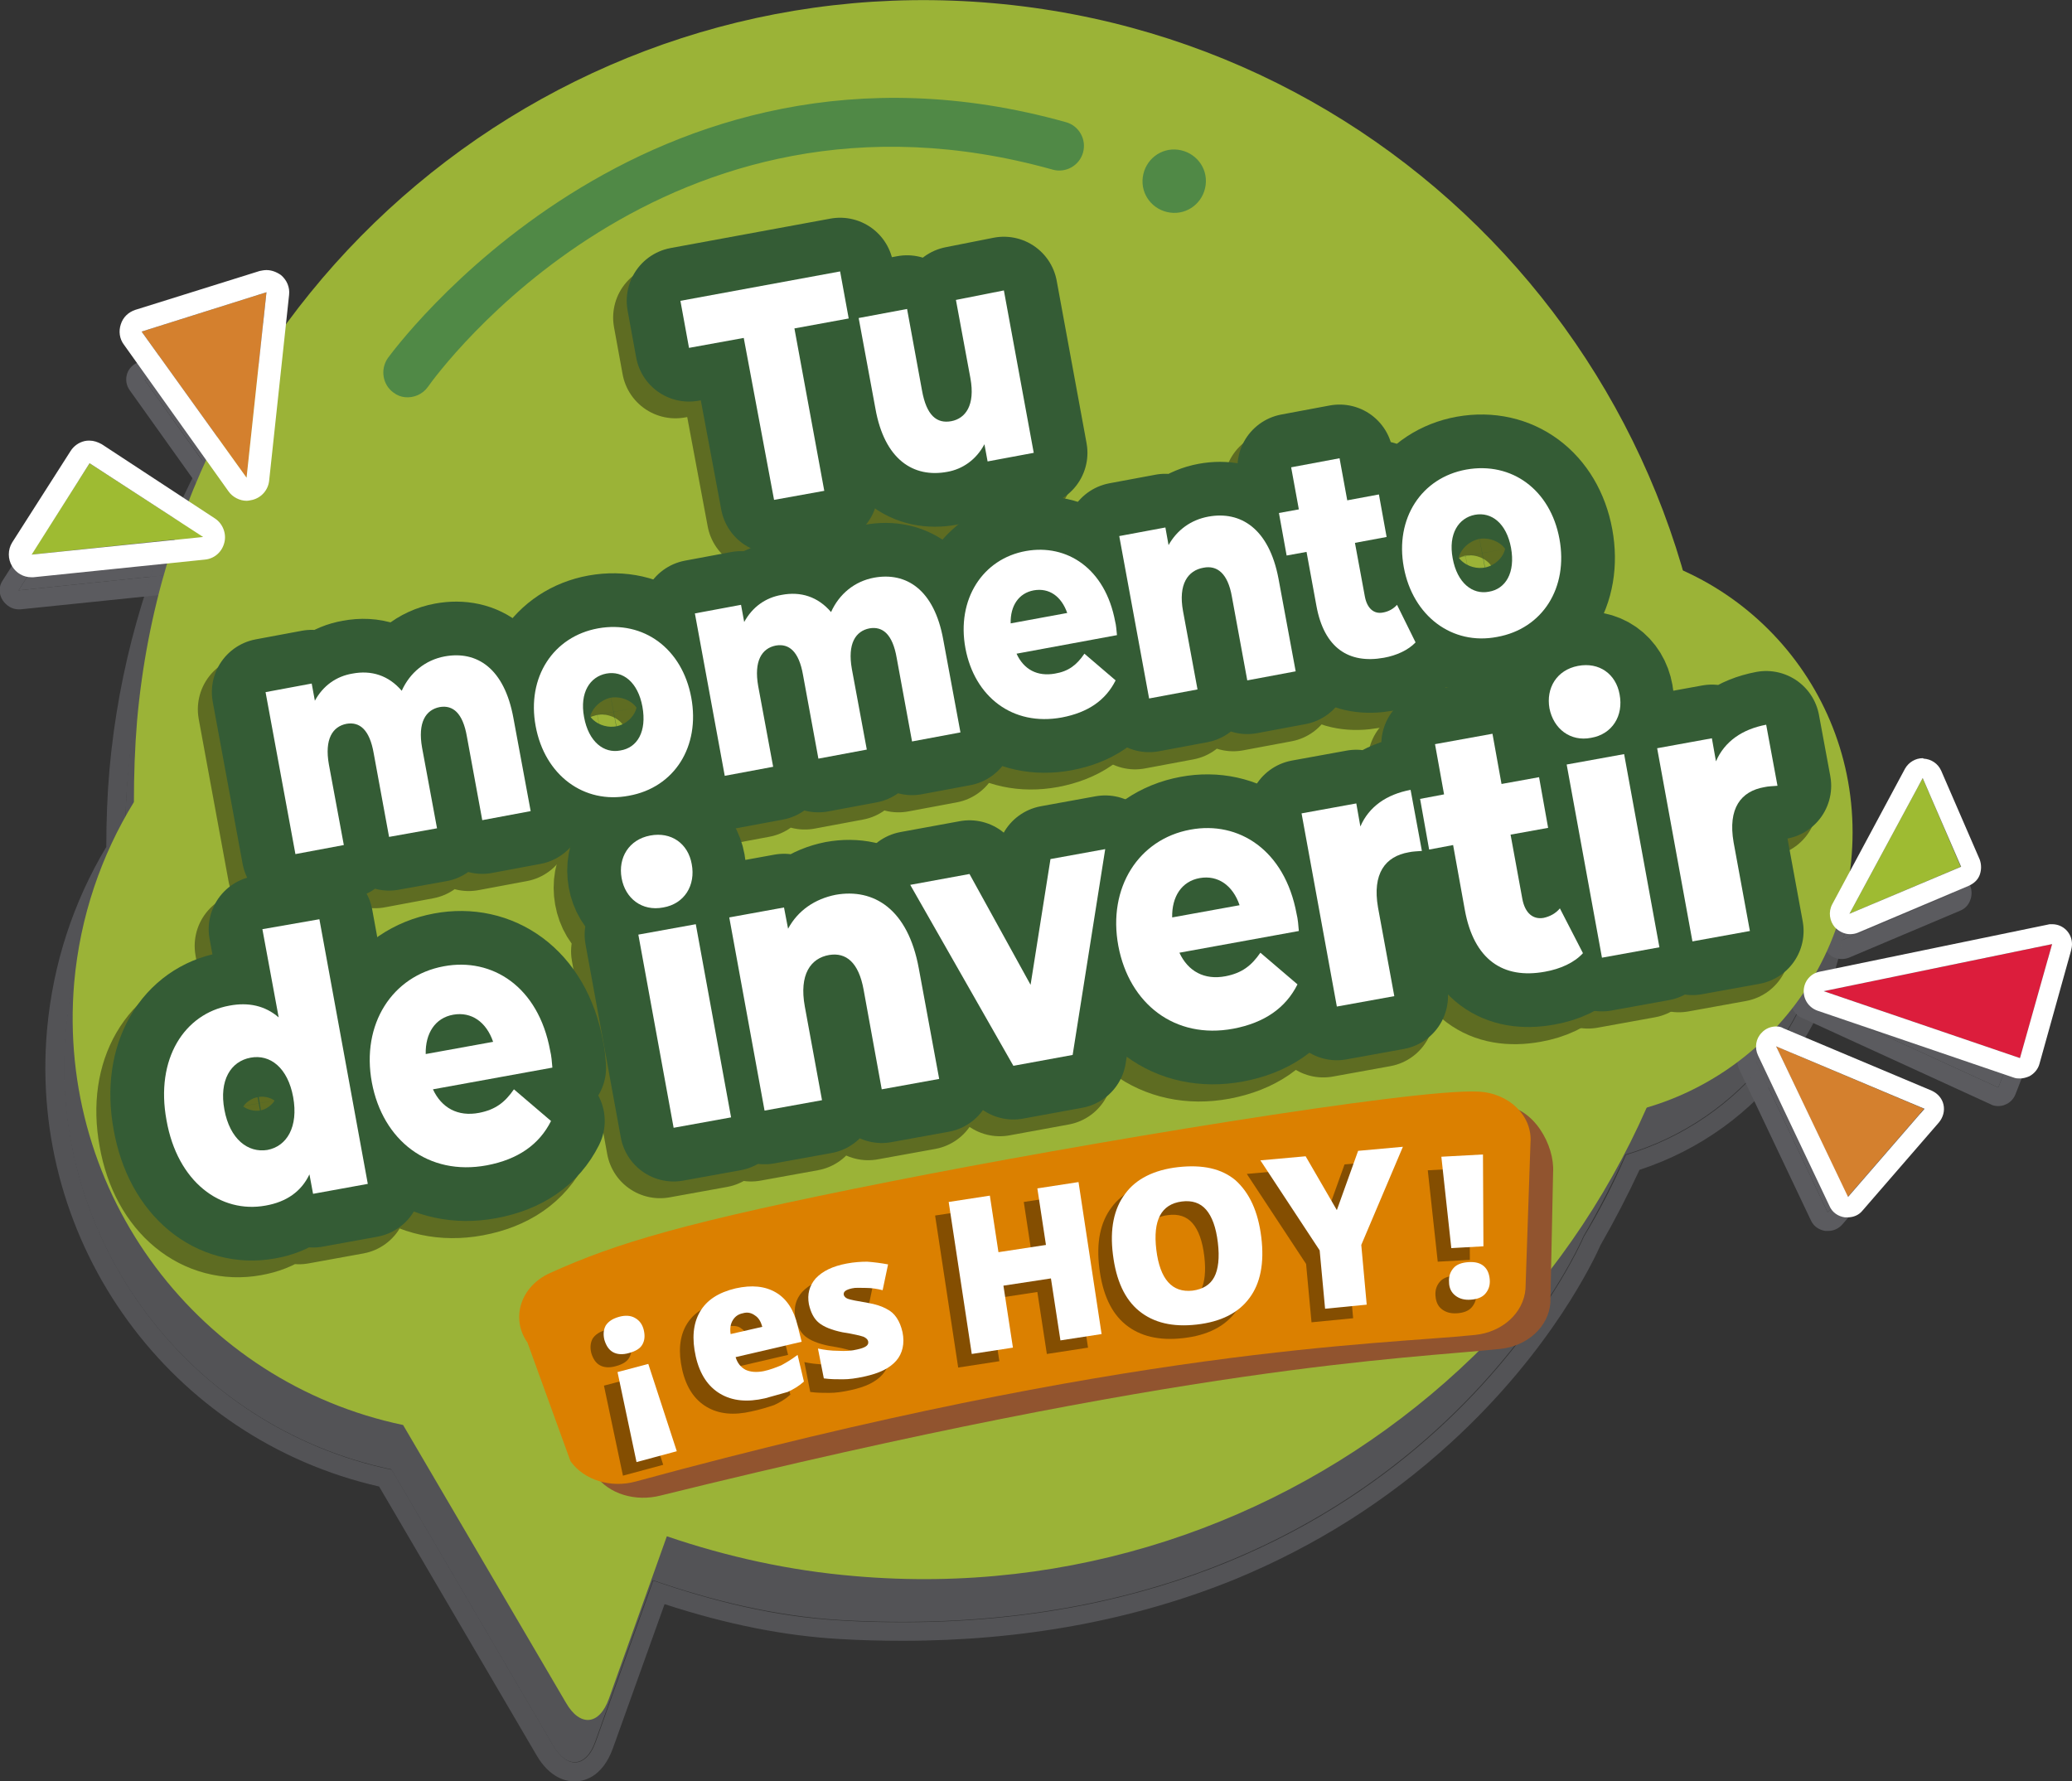 <?xml version="1.0" encoding="utf-8"?>
<!-- Generator: Adobe Illustrator 24.1.0, SVG Export Plug-In . SVG Version: 6.00 Build 0)  -->
<svg version="1.1" id="Capa_1" xmlns="http://www.w3.org/2000/svg" xmlns:xlink="http://www.w3.org/1999/xlink" x="0px" y="0px"
	 viewBox="0 0 458 393.7" style="enable-background:new 0 0 458 393.7;" xml:space="preserve">
<rect x="0" y="0" width="458" height="393.7" fill="#333333" stroke="none"/>
<style type="text/css">
	.st0{fill:#365D32;}
	.st1{fill:#4B8142;}
	.st2{fill:#5B5B5F;}
	.st3{opacity:0.8;}
	.st4{fill:#9BB337;}
	.st5{fill:#508946;}
	.st6{opacity:0.4;}
	.st7{fill:#9EBB32;}
	.st8{fill:#FFFFFF;}
	.st9{fill:#DC1D3C;}
	.st10{fill:#D4802E;}
	.st11{fill:#91542F;}
	.st12{fill:#DB8000;}
	.st13{clip-path:url(#SVGID_2_);}
	.st14{fill:#005C24;}
	.st15{fill-rule:evenodd;clip-rule:evenodd;fill:#015F22;}
	.st16{fill-rule:evenodd;clip-rule:evenodd;fill:#26852C;}
	.st17{fill:#015F22;}
	.st18{clip-path:url(#SVGID_4_);}
	.st19{fill:#47600E;}
	.st20{fill:#8CB520;}
	.st21{fill:#184425;}
	.st22{fill:#00813A;}
	.st23{opacity:0.59;fill:#53631F;}
	.st24{fill:#F5C10D;}
	.st25{fill:#2E462B;}
	.st26{enable-background:new    ;}
	.st27{fill:#801E32;}
	.st28{fill:#191814;}
	.st29{fill:#6A1D17;stroke:#7E2931;stroke-width:8.63;stroke-linecap:round;stroke-linejoin:round;stroke-miterlimit:10;}
	.st30{fill:none;stroke:#801E32;stroke-width:19.208;stroke-linecap:round;stroke-linejoin:round;stroke-miterlimit:10;}
	.st31{fill:none;stroke:#DC1D3C;stroke-width:19.208;stroke-linecap:round;stroke-linejoin:round;stroke-miterlimit:10;}
	.st32{fill:#B61230;stroke:#DC1D3C;stroke-width:8.63;stroke-linecap:round;stroke-linejoin:round;stroke-miterlimit:10;}
	.st33{clip-path:url(#SVGID_6_);}
	.st34{clip-path:url(#SVGID_8_);}
	.st35{fill:#020302;}
	.st36{fill:none;stroke:#020302;stroke-width:23.738;stroke-linecap:round;stroke-linejoin:round;stroke-miterlimit:10;}
	.st37{fill:none;stroke:#345C35;stroke-width:23.738;stroke-linecap:round;stroke-linejoin:round;stroke-miterlimit:10;}
	.st38{clip-path:url(#SVGID_10_);}
	.st39{clip-path:url(#SVGID_12_);}
	.st40{clip-path:url(#SVGID_14_);}
	.st41{clip-path:url(#SVGID_16_);}
	.st42{opacity:0.59;fill:#54642C;}
	.st43{fill:#801D33;}
	.st44{clip-path:url(#SVGID_18_);}
	.st45{clip-path:url(#SVGID_20_);}
	.st46{clip-path:url(#SVGID_22_);}
	.st47{clip-path:url(#SVGID_24_);}
	.st48{clip-path:url(#SVGID_26_);}
	.st49{clip-path:url(#SVGID_28_);}
	.st50{clip-path:url(#SVGID_30_);}
	.st51{clip-path:url(#SVGID_32_);}
	.st52{clip-path:url(#SVGID_34_);}
	.st53{clip-path:url(#SVGID_36_);}
	.st54{clip-path:url(#SVGID_38_);}
	.st55{clip-path:url(#SVGID_40_);}
	.st56{fill:#385E32;}
	.st57{fill:#6A1D17;}
	.st58{fill:#7F2932;}
	.st59{fill:#B52031;}
	.st60{fill:#7C1816;}
	.st61{fill:#8C242E;}
	.st62{fill:#8F1A30;}
	.st63{fill:#DA1D41;}
	.st64{fill:#D41E2F;}
	.st65{clip-path:url(#SVGID_42_);}
	.st66{clip-path:url(#SVGID_44_);}
	.st67{fill:#2F462B;}
	.st68{fill:#008847;}
	.st69{fill:#6A1D17;stroke:#7F2932;stroke-width:8.63;stroke-linecap:round;stroke-linejoin:round;stroke-miterlimit:10;}
	.st70{fill:none;stroke:#801D33;stroke-width:19.208;stroke-linecap:round;stroke-linejoin:round;stroke-miterlimit:10;}
	.st71{fill:#B52031;stroke:#DC1D3C;stroke-width:8.63;stroke-linecap:round;stroke-linejoin:round;stroke-miterlimit:10;}
	.st72{fill:#FFFFFF;stroke:#FFFFFF;stroke-width:29;stroke-linecap:round;stroke-linejoin:round;stroke-miterlimit:10;}
	.st73{fill:#243259;}
	.st74{opacity:0.3;}
	.st75{fill:#162E5A;}
	.st76{fill:#414D6F;}
	.st77{fill:#EDC913;}
	.st78{fill:#0099DC;}
	.st79{fill:#D6802E;}
	.st80{fill:#93542F;}
	.st81{fill:#E57800;}
	.st82{fill:none;stroke:#0099DC;stroke-width:23.738;stroke-linecap:round;stroke-linejoin:round;stroke-miterlimit:10;}
	.st83{clip-path:url(#SVGID_46_);fill:#243359;}
	.st84{clip-path:url(#SVGID_48_);fill:#068CCE;}
	.st85{opacity:0.2;fill:#444444;}
	.st86{fill:#42210B;}
	.st87{fill:#EC8000;}
	.st88{fill:#FFCA18;}
	.st89{opacity:0.45;}
	.st90{clip-path:url(#SVGID_50_);fill:#454243;}
	.st91{fill:none;stroke:#FFFFFF;stroke-width:0.975;stroke-miterlimit:10;}
	.st92{opacity:0.7;clip-path:url(#SVGID_52_);}
	.st93{clip-path:url(#SVGID_54_);fill:#FFFFFF;}
	.st94{clip-path:url(#SVGID_52_);fill:#FFFFFF;}
	.st95{clip-path:url(#SVGID_52_);fill:#273E6A;}
	.st96{clip-path:url(#SVGID_52_);fill-rule:evenodd;clip-rule:evenodd;fill:#273E6A;}
	.st97{fill:none;stroke:#42210B;stroke-width:19.285;stroke-linecap:round;stroke-linejoin:round;stroke-miterlimit:10;}
	.st98{fill:none;stroke:#EC8000;stroke-width:19.285;stroke-linecap:round;stroke-linejoin:round;stroke-miterlimit:10;}
</style>
<g>
	<g>
		<g>
			<g>
				<polygon class="st2" points="407,207.9 423.1,177.9 431.6,197.5 				"/>
				<path class="st2" d="M423.1,177.9l8.5,19.6L407,207.9L423.1,177.9 M423.1,173.7c-1.5,0-2.9,0.8-3.6,2.2l-16.1,30
					c-0.8,1.5-0.6,3.4,0.6,4.7c0.8,0.9,1.9,1.4,3.1,1.4c0.5,0,1.1-0.1,1.6-0.3l24.6-10.4c1-0.4,1.8-1.2,2.2-2.3c0.4-1,0.4-2.2,0-3.2
					l-8.5-19.6c-0.6-1.5-2-2.4-3.6-2.5C423.2,173.8,423.2,173.7,423.1,173.7L423.1,173.7z"/>
			</g>
			<g>
				<polygon class="st2" points="400,221.3 441.7,240.4 451.3,216 				"/>
				<path class="st2" d="M451.3,216L451.3,216 M451.3,216l-9.6,24.4L400,221.3L451.3,216 M451.3,211.9c0,0-0.1,0-0.1,0
					c-0.1,0-0.2,0-0.4,0l-51.2,5.3c-1.9,0.2-3.4,1.6-3.7,3.4c-0.3,1.8,0.7,3.7,2.4,4.4l41.7,19.1c0.5,0.3,1.1,0.4,1.7,0.4
					c0.5,0,1.1-0.1,1.5-0.3c1.1-0.4,1.9-1.3,2.3-2.3l9.5-24.3c0.2-0.5,0.3-1.1,0.3-1.7C455.5,213.8,453.6,211.9,451.3,211.9
					C451.3,211.9,451.3,211.9,451.3,211.9L451.3,211.9z M451.3,220.2L451.3,220.2L451.3,220.2L451.3,220.2z"/>
			</g>
			<g>
				<polygon class="st2" points="388.2,234.7 421,248.5 404,268 				"/>
				<path class="st2" d="M388.2,234.7l32.8,13.8L404,268L388.2,234.7 M388.2,230.6c-1.1,0-2.2,0.4-3,1.3c-1.2,1.2-1.5,3.1-0.7,4.6
					l15.8,33.3c0.6,1.3,1.8,2.1,3.2,2.3c0.2,0,0.4,0,0.6,0c1.2,0,2.3-0.5,3.1-1.4l16.9-19.5c0.9-1,1.2-2.4,0.9-3.7
					c-0.3-1.3-1.2-2.4-2.4-2.9l-32.8-13.8C389.3,230.7,388.7,230.6,388.2,230.6L388.2,230.6z"/>
			</g>
		</g>
		<g>
			<g>
				<polygon class="st2" points="42,126.6 4.1,130.5 17,110.3 				"/>
				<path class="st2" d="M17,110.3L42,126.6l-37.9,3.9L17,110.3 M17,106.2c-0.3,0-0.6,0-0.9,0.1c-1.1,0.2-2,0.9-2.6,1.8L0.6,128.3
					c-0.9,1.3-0.9,3,0,4.4c0.8,1.2,2.1,2,3.5,2c0.1,0,0.3,0,0.4,0l37.9-3.9c1.7-0.2,3.2-1.4,3.6-3.1s-0.3-3.5-1.8-4.4l-25.1-16.3
					C18.5,106.4,17.8,106.2,17,106.2L17,106.2z"/>
			</g>
			<g>
				<polygon class="st2" points="55.1,116.3 32,84 59.5,75.4 				"/>
				<path class="st2" d="M59.5,75.4l-4.4,41L32,84L59.5,75.4 M59.5,71.2c-0.4,0-0.8,0.1-1.2,0.2L30.8,80c-1.3,0.4-2.3,1.4-2.7,2.6
					c-0.4,1.3-0.2,2.6,0.6,3.7l23.1,32.4c0.8,1.1,2.1,1.7,3.4,1.7c0.3,0,0.7,0,1.1-0.1c1.7-0.4,2.9-1.9,3.1-3.6l4.4-41
					c0.1-1.4-0.4-2.8-1.5-3.6C61.4,71.5,60.5,71.2,59.5,71.2L59.5,71.2z M59.5,79.5L59.5,79.5L59.5,79.5L59.5,79.5z"/>
			</g>
		</g>
		<g class="st3">
			<path class="st2" d="M367.2,137.4C347.9,70.7,289.3,19.5,216,13.1C120.7,4.7,36.7,75.1,28.3,170.4c-0.5,6-0.7,11.9-0.7,17.8
				c-7.2,11.6-11.8,25.1-13.1,39.6c-4.1,46.4,27.5,87.7,72,97l35.7,61c3.1,5.3,7.4,4.9,9.4-0.9l12.7-35.6
				c13.1,4.5,26.8,7.9,41.2,8.8c125.5,7.3,164.5-84.8,164.5-84.8c3.4-5.8,6.5-11.9,9.3-18.1c25.4-7.5,44.2-30.7,45-58.6
				C405.2,170.4,389.8,147.5,367.2,137.4z"/>
			<path class="st2" d="M200.6,12.4c5.1,0,10.2,0.2,15.4,0.7c73.3,6.4,131.9,57.7,151.2,124.4c22.5,10.1,38,33,37.2,59.2
				c-0.8,27.9-19.6,51.1-45,58.6c-2.7,6.3-5.8,12.3-9.3,18.1c0,0-36,85.2-150.5,85.2c-4.5,0-9.2-0.1-14-0.4
				c-14.4-0.8-28.2-4.3-41.2-8.8l-12.7,35.6c-1.1,3.1-2.8,4.6-4.6,4.6c-1.6,0-3.3-1.2-4.8-3.7l-35.7-61c-44.5-9.3-76.1-50.6-72-97
				c1.3-14.5,5.9-28,13.1-39.6c-0.1-5.9,0.1-11.8,0.7-17.8C36.2,80.3,111.8,12.4,200.6,12.4 M200.6,8.3
				c-44.1,0-86.5,16.4-119.2,46.3c-33,30-53.2,71-57.2,115.5c-0.5,5.7-0.7,11.4-0.7,17.1c-7.4,12.4-11.8,26-13.1,40.4
				c-4.2,47.4,27.3,90.5,73.4,101l34.8,59.4c2.9,5,6.5,5.8,8.4,5.8c1.8,0,6.1-0.7,8.5-7.4l11.4-31.8c13.8,4.5,26.5,7,38.5,7.7
				c4.8,0.3,9.6,0.4,14.2,0.4c26.6,0,51.3-4.6,73.4-13.6c17.7-7.3,33.7-17.4,47.6-30.1c22.6-20.6,32-41.1,33.2-43.8
				c3.1-5.4,6-11,8.6-16.6c26.9-8.8,45.3-33.4,46.1-61.8c0.7-26.6-14.1-50.8-37.9-62.2c-10-33.2-29.4-62.6-56.1-85
				C286.6,26.2,252.7,12.2,216.3,9C211.1,8.5,205.8,8.3,200.6,8.3L200.6,8.3z"/>
		</g>
	</g>
	<g>
		<g>
			<circle class="st4" cx="346.1" cy="184" r="63.4"/>
			<g>
				<path class="st4" d="M219.5,0.7c-96-8.4-180.7,62.6-189.2,158.6c-0.5,6-0.7,12-0.7,18c-7.2,11.7-11.9,25.3-13.2,39.9
					C12.4,264,44.2,305.6,89.1,315l36,61.4c3.1,5.4,7.4,5,9.5-0.9l12.8-35.9c13.2,4.5,27.1,7.6,41.5,8.8
					c96,8.4,180.7-62.6,189.2-158.6C386.6,93.8,315.6,9.1,219.5,0.7z"/>
				<g>
					<g>
						<path class="st5" d="M89.5,87.8c-0.9-0.1-1.7-0.4-2.5-1c-2.4-1.7-3-5.1-1.3-7.6c0.6-0.8,56.6-78.3,149.9-52.2
							c2.9,0.8,4.6,3.8,3.8,6.7c-0.8,2.9-3.8,4.6-6.7,3.8c-85.8-24-136,45-138.1,48C93.4,87.2,91.4,88,89.5,87.8z"/>
					</g>
					<path class="st5" d="M266.5,40.9c-0.5,3.9-4,6.6-7.8,6.1c-3.9-0.5-6.6-4-6.1-7.8c0.5-3.9,4-6.6,7.8-6.1S267,37,266.5,40.9z"/>
				</g>
			</g>
			<g>
				<g class="st6">
					<path class="st35" d="M161.4,78.4l-12.1,2.2l-1.9-10.4l35.3-6.5l1.9,10.4l-12,2.2l6.6,35.9l-11.1,2L161.4,78.4z"/>
					<path class="st35" d="M218.8,68l6.6,35.9l-10.2,1.9l-0.7-3.8c-1.8,3.4-4.8,5.5-8.2,6.1c-7.5,1.4-13.9-2.7-15.9-14l-3.7-20
						l10.7-2l3.3,18c1,5.6,3.3,7.4,6.5,6.8c3.1-0.6,5.3-3.5,4.2-9.5L208.2,70L218.8,68z"/>
					<path class="st35" d="M110.5,162.6l3.8,20.5l-10.7,2l-3.4-18.5c-0.9-5.2-3.1-7-6-6.5c-3.1,0.6-4.9,3.4-3.9,9l3.3,17.8l-10.7,2
						l-3.4-18.5c-0.9-5.2-3.1-7-6-6.5c-3.1,0.6-4.9,3.4-3.9,9l3.3,17.8l-10.7,2l-6.6-35.9l10.2-1.9l0.7,3.8c1.8-3.3,4.7-5.4,8.3-6
						c4.2-0.8,8,0.4,10.9,3.8c1.8-4,5.2-6.8,9.5-7.6C102.4,147.6,108.5,151.5,110.5,162.6z"/>
					<path class="st35" d="M115.4,164.3c-2-10.8,3.9-19.8,13.8-21.6c10.1-1.8,18.6,4.5,20.6,15.3c2,10.8-3.7,19.9-13.8,21.7
						C126.1,181.5,117.4,175.1,115.4,164.3z M139,160c-1-5.4-4.3-8-8-7.3c-3.6,0.7-5.9,4.2-4.9,9.6c1,5.5,4.4,8.1,8,7.4
						C137.8,169.1,140,165.5,139,160z"/>
					<path class="st35" d="M205.5,145.2l3.8,20.5l-10.7,2l-3.4-18.5c-0.9-5.2-3.1-7-6-6.5c-3.1,0.6-4.9,3.4-3.9,9l3.3,17.8l-10.7,2
						l-3.4-18.5c-0.9-5.2-3.1-7-6-6.5c-3.1,0.6-4.9,3.4-3.9,9l3.3,17.8l-10.7,2l-6.6-35.9l10.2-1.9l0.7,3.8c1.8-3.3,4.7-5.4,8.3-6
						c4.2-0.8,8,0.4,10.9,3.8c1.8-4,5.2-6.8,9.5-7.6C197.3,130.2,203.4,134.1,205.5,145.2z"/>
					<path class="st35" d="M243.9,144.1l-22.2,4.1c1.6,3.5,4.6,5.1,8.5,4.4c3-0.5,4.8-1.9,6.5-4.4l6.9,5.9
						c-2.2,4.4-6.1,7.1-11.9,8.2c-10.9,2-19.3-4.6-21.3-15.3c-2-10.8,3.8-19.8,13.4-21.5c9-1.6,17.5,3.8,19.7,15.6
						C243.6,141.9,243.7,143.1,243.9,144.1z M220.3,141.6l12.5-2.3c-1.3-3.7-4-5.6-7.4-5C222.1,134.9,220.3,137.7,220.3,141.6z"/>
					<path class="st35" d="M279.5,131.7l3.8,20.5l-10.7,2l-3.4-18.5c-0.9-5.2-3.3-7-6.3-6.4c-3.4,0.6-5.6,3.6-4.5,9.6l3.2,17.3
						l-10.7,2l-6.6-35.9l10.2-1.9l0.7,3.9c1.9-3.4,5-5.6,8.8-6.3C271.2,116.7,277.5,120.5,279.5,131.7z"/>
					<path class="st35" d="M309.9,145.8c-1.6,1.7-4.2,2.9-7,3.4c-7.8,1.4-13.2-2.2-14.9-11.4l-2.2-12l-4.4,0.8l-1.7-9.4l4.4-0.8
						l-1.7-9.3l10.7-2l1.7,9.3l7-1.3l1.7,9.4l-7,1.3l2.2,11.9c0.5,2.6,2,3.9,4,3.5c1.2-0.2,2.3-0.8,3.1-1.7L309.9,145.8z"/>
					<path class="st35" d="M307.3,129.2c-2-10.8,3.9-19.8,13.8-21.6c10.1-1.8,18.6,4.5,20.6,15.3c2,10.8-3.7,19.9-13.8,21.7
						C318,146.4,309.3,140,307.3,129.2z M330.9,124.8c-1-5.4-4.3-8-8-7.3c-3.6,0.7-5.9,4.2-4.9,9.6c1,5.5,4.4,8.1,8,7.4
						C329.8,133.9,331.9,130.3,330.9,124.8z"/>
					<path class="st35" d="M67.5,206.9l10.7,58.5l-12.1,2.2l-0.8-4.3c-1.8,3.8-5.1,6.1-9.7,6.9c-9.9,1.8-19.5-5.2-21.9-18.9
						c-2.5-13.6,4-23.5,13.9-25.3c4.2-0.8,7.9,0,10.9,2.6l-3.6-19.5L67.5,206.9z M61.8,246.3c-1.2-6.5-5.1-9.5-9.4-8.7
						c-4.4,0.8-7,5-5.8,11.5c1.2,6.5,5.2,9.6,9.5,8.9C60.4,257.1,63,252.8,61.8,246.3z"/>
					<path class="st35" d="M119.1,239.8l-26.4,4.8c1.9,4.1,5.5,6.1,10.2,5.2c3.6-0.7,5.7-2.3,7.7-5.2l8.2,7
						c-2.6,5.2-7.3,8.5-14.2,9.8c-12.9,2.4-23-5.5-25.4-18.3c-2.4-12.9,4.5-23.6,15.9-25.7c10.7-2,20.9,4.5,23.5,18.6
						C118.9,237.2,119,238.6,119.1,239.8z M91.1,236.8l14.9-2.7c-1.5-4.4-4.8-6.7-8.8-6C93.2,228.8,91,232.1,91.1,236.8z"/>
					<path class="st35" d="M134.4,197.9c-0.8-4.5,1.6-8.5,6.3-9.4c4.7-0.9,8.4,1.8,9.2,6.3c0.9,4.7-1.6,8.8-6.3,9.6
						C138.9,205.3,135.2,202.4,134.4,197.9z M138.1,210.3l12.7-2.3l7.8,42.7l-12.7,2.3L138.1,210.3z"/>
					<path class="st35" d="M200.1,217.9l4.5,24.4l-12.7,2.3l-4-22c-1.1-6.1-3.9-8.3-7.6-7.7c-4.1,0.7-6.7,4.3-5.4,11.4l3.8,20.7
						l-12.7,2.3l-7.8-42.7l12.1-2.2l0.9,4.7c2.2-4.1,6-6.6,10.5-7.5C190.1,200.1,197.7,204.6,200.1,217.9z"/>
					<path class="st35" d="M241.3,191.4l-7.2,45.5l-13.1,2.4l-22.8-40l13.1-2.4l13.5,24.5l4.4-27.8L241.3,191.4z"/>
					<path class="st35" d="M284.1,209.6l-26.4,4.8c1.9,4.1,5.5,6.1,10.2,5.2c3.6-0.7,5.7-2.3,7.7-5.2l8.2,7
						c-2.6,5.2-7.3,8.5-14.2,9.8c-12.9,2.4-23-5.5-25.4-18.3c-2.4-12.9,4.5-23.6,15.9-25.7c10.7-2,20.9,4.5,23.5,18.6
						C283.8,207,284,208.4,284.1,209.6z M256.1,206.6l14.9-2.7c-1.5-4.4-4.8-6.7-8.8-6S256,202,256.1,206.6z"/>
					<path class="st35" d="M308.8,178.4l2.5,13.5c-1.2,0.1-2,0.1-2.9,0.3c-5.2,0.9-8.1,4.7-6.8,12.2l3.6,19.6l-12.7,2.3l-7.8-42.7
						l12.1-2.2l0.9,5.1C299.6,182.1,303.4,179.3,308.8,178.4z"/>
					<path class="st35" d="M346.9,214.5c-1.9,2.1-5,3.5-8.4,4.1c-9.3,1.7-15.7-2.7-17.7-13.6l-2.6-14.4l-5.3,1l-2-11.2l5.3-1
						l-2-11.1l12.7-2.3l2,11.1l8.3-1.5l2,11.2l-8.3,1.5l2.6,14.2c0.6,3.2,2.4,4.6,4.7,4.2c1.4-0.3,2.7-1,3.6-2.1L346.9,214.5z"/>
					<path class="st35" d="M339.5,160.4c-0.8-4.5,1.6-8.5,6.3-9.4c4.7-0.9,8.4,1.8,9.2,6.3c0.9,4.7-1.6,8.8-6.3,9.6
						C344.1,167.8,340.3,164.8,339.5,160.4z M343.2,172.8l12.7-2.3l7.8,42.7l-12.7,2.3L343.2,172.8z"/>
					<path class="st35" d="M387.4,164l2.5,13.5c-1.2,0.1-2,0.1-2.9,0.3c-5.2,0.9-8.1,4.7-6.8,12.2l3.6,19.6l-12.7,2.3l-7.8-42.7
						l12.1-2.2l0.9,5.1C378.2,167.7,382.1,165,387.4,164z"/>
					<path class="st36" d="M161.4,78.4l-12.1,2.2l-1.9-10.4l35.3-6.5l1.9,10.4l-12,2.2l6.6,35.9l-11.1,2L161.4,78.4z"/>
					<path class="st36" d="M218.8,68l6.6,35.9l-10.2,1.9l-0.7-3.8c-1.8,3.4-4.8,5.5-8.2,6.1c-7.5,1.4-13.9-2.7-15.9-14l-3.7-20
						l10.7-2l3.3,18c1,5.6,3.3,7.4,6.5,6.8c3.1-0.6,5.3-3.5,4.2-9.5L208.2,70L218.8,68z"/>
					<path class="st36" d="M110.5,162.6l3.8,20.5l-10.7,2l-3.4-18.5c-0.9-5.2-3.1-7-6-6.5c-3.1,0.6-4.9,3.4-3.9,9l3.3,17.8l-10.7,2
						l-3.4-18.5c-0.9-5.2-3.1-7-6-6.5c-3.1,0.6-4.9,3.4-3.9,9l3.3,17.8l-10.7,2l-6.6-35.9l10.2-1.9l0.7,3.8c1.8-3.3,4.7-5.4,8.3-6
						c4.2-0.8,8,0.4,10.9,3.8c1.8-4,5.2-6.8,9.5-7.6C102.4,147.6,108.5,151.5,110.5,162.6z"/>
					<path class="st36" d="M115.4,164.3c-2-10.8,3.9-19.8,13.8-21.6c10.1-1.8,18.6,4.5,20.6,15.3c2,10.8-3.7,19.9-13.8,21.7
						C126.1,181.5,117.4,175.1,115.4,164.3z M139,160c-1-5.4-4.3-8-8-7.3c-3.6,0.7-5.9,4.2-4.9,9.6c1,5.5,4.4,8.1,8,7.4
						C137.8,169.1,140,165.5,139,160z"/>
					<path class="st36" d="M205.5,145.2l3.8,20.5l-10.7,2l-3.4-18.5c-0.9-5.2-3.1-7-6-6.5c-3.1,0.6-4.9,3.4-3.9,9l3.3,17.8l-10.7,2
						l-3.4-18.5c-0.9-5.2-3.1-7-6-6.5c-3.1,0.6-4.9,3.4-3.9,9l3.3,17.8l-10.7,2l-6.6-35.9l10.2-1.9l0.7,3.8c1.8-3.3,4.7-5.4,8.3-6
						c4.2-0.8,8,0.4,10.9,3.8c1.8-4,5.2-6.8,9.5-7.6C197.3,130.2,203.4,134.1,205.5,145.2z"/>
					<path class="st36" d="M243.9,144.1l-22.2,4.1c1.6,3.5,4.6,5.1,8.5,4.4c3-0.5,4.8-1.9,6.5-4.4l6.9,5.9
						c-2.2,4.4-6.1,7.1-11.9,8.2c-10.9,2-19.3-4.6-21.3-15.3c-2-10.8,3.8-19.8,13.4-21.5c9-1.6,17.5,3.8,19.7,15.6
						C243.6,141.9,243.7,143.1,243.9,144.1z M220.3,141.6l12.5-2.3c-1.3-3.7-4-5.6-7.4-5C222.1,134.9,220.3,137.7,220.3,141.6z"/>
					<path class="st36" d="M279.5,131.7l3.8,20.5l-10.7,2l-3.4-18.5c-0.9-5.2-3.3-7-6.3-6.4c-3.4,0.6-5.6,3.6-4.5,9.6l3.2,17.3
						l-10.7,2l-6.6-35.9l10.2-1.9l0.7,3.9c1.9-3.4,5-5.6,8.8-6.3C271.2,116.7,277.5,120.5,279.5,131.7z"/>
					<path class="st36" d="M309.9,145.8c-1.6,1.7-4.2,2.9-7,3.4c-7.8,1.4-13.2-2.2-14.9-11.4l-2.2-12l-4.4,0.8l-1.7-9.4l4.4-0.8
						l-1.7-9.3l10.7-2l1.7,9.3l7-1.3l1.7,9.4l-7,1.3l2.2,11.9c0.5,2.6,2,3.9,4,3.5c1.2-0.2,2.3-0.8,3.1-1.7L309.9,145.8z"/>
					<path class="st36" d="M307.3,129.2c-2-10.8,3.9-19.8,13.8-21.6c10.1-1.8,18.6,4.5,20.6,15.3c2,10.8-3.7,19.9-13.8,21.7
						C318,146.4,309.3,140,307.3,129.2z M330.9,124.8c-1-5.4-4.3-8-8-7.3c-3.6,0.7-5.9,4.2-4.9,9.6c1,5.5,4.4,8.1,8,7.4
						C329.8,133.9,331.9,130.3,330.9,124.8z"/>
					<path class="st36" d="M67.5,206.9l10.7,58.5l-12.1,2.2l-0.8-4.3c-1.8,3.8-5.1,6.1-9.7,6.9c-9.9,1.8-19.5-5.2-21.9-18.9
						c-2.5-13.6,4-23.5,13.9-25.3c4.2-0.8,7.9,0,10.9,2.6l-3.6-19.5L67.5,206.9z M61.8,246.3c-1.2-6.5-5.1-9.5-9.4-8.7
						c-4.4,0.8-7,5-5.8,11.5c1.2,6.5,5.2,9.6,9.5,8.9C60.4,257.1,63,252.8,61.8,246.3z"/>
					<path class="st36" d="M119.1,239.8l-26.4,4.8c1.9,4.1,5.5,6.1,10.2,5.2c3.6-0.7,5.7-2.3,7.7-5.2l8.2,7
						c-2.6,5.2-7.3,8.5-14.2,9.8c-12.9,2.4-23-5.5-25.4-18.3c-2.4-12.9,4.5-23.6,15.9-25.7c10.7-2,20.9,4.5,23.5,18.6
						C118.9,237.2,119,238.6,119.1,239.8z M91.1,236.8l14.9-2.7c-1.5-4.4-4.8-6.7-8.8-6C93.2,228.8,91,232.1,91.1,236.8z"/>
					<path class="st36" d="M134.4,197.9c-0.8-4.5,1.6-8.5,6.3-9.4c4.7-0.9,8.4,1.8,9.2,6.3c0.9,4.7-1.6,8.8-6.3,9.6
						C138.9,205.3,135.2,202.4,134.4,197.9z M138.1,210.3l12.7-2.3l7.8,42.7l-12.7,2.3L138.1,210.3z"/>
					<path class="st36" d="M200.1,217.9l4.5,24.4l-12.7,2.3l-4-22c-1.1-6.1-3.9-8.3-7.6-7.7c-4.1,0.7-6.7,4.3-5.4,11.4l3.8,20.7
						l-12.7,2.3l-7.8-42.7l12.1-2.2l0.9,4.7c2.2-4.1,6-6.6,10.5-7.5C190.1,200.1,197.7,204.6,200.1,217.9z"/>
					<path class="st36" d="M241.3,191.4l-7.2,45.5l-13.1,2.4l-22.8-40l13.1-2.4l13.5,24.5l4.4-27.8L241.3,191.4z"/>
					<path class="st36" d="M284.1,209.6l-26.4,4.8c1.9,4.1,5.5,6.1,10.2,5.2c3.6-0.7,5.7-2.3,7.7-5.2l8.2,7
						c-2.6,5.2-7.3,8.5-14.2,9.8c-12.9,2.4-23-5.5-25.4-18.3c-2.4-12.9,4.5-23.6,15.9-25.7c10.7-2,20.9,4.5,23.5,18.6
						C283.8,207,284,208.4,284.1,209.6z M256.1,206.6l14.9-2.7c-1.5-4.4-4.8-6.7-8.8-6S256,202,256.1,206.6z"/>
					<path class="st36" d="M308.8,178.4l2.5,13.5c-1.2,0.1-2,0.1-2.9,0.3c-5.2,0.9-8.1,4.7-6.8,12.2l3.6,19.6l-12.7,2.3l-7.8-42.7
						l12.1-2.2l0.9,5.1C299.6,182.1,303.4,179.3,308.8,178.4z"/>
					<path class="st36" d="M346.9,214.5c-1.9,2.1-5,3.5-8.4,4.1c-9.3,1.7-15.7-2.7-17.7-13.6l-2.6-14.4l-5.3,1l-2-11.2l5.3-1
						l-2-11.1l12.7-2.3l2,11.1l8.3-1.5l2,11.2l-8.3,1.5l2.6,14.2c0.6,3.2,2.4,4.6,4.7,4.2c1.4-0.3,2.7-1,3.6-2.1L346.9,214.5z"/>
					<path class="st36" d="M339.5,160.4c-0.8-4.5,1.6-8.5,6.3-9.4c4.7-0.9,8.4,1.8,9.2,6.3c0.9,4.7-1.6,8.8-6.3,9.6
						C344.1,167.8,340.3,164.8,339.5,160.4z M343.2,172.8l12.7-2.3l7.8,42.7l-12.7,2.3L343.2,172.8z"/>
					<path class="st36" d="M387.4,164l2.5,13.5c-1.2,0.1-2,0.1-2.9,0.3c-5.2,0.9-8.1,4.7-6.8,12.2l3.6,19.6l-12.7,2.3l-7.8-42.7
						l12.1-2.2l0.9,5.1C378.2,167.7,382.1,165,387.4,164z"/>
					<path class="st35" d="M161.4,78.4l-12.1,2.2l-1.9-10.4l35.3-6.5l1.9,10.4l-12,2.2l6.6,35.9l-11.1,2L161.4,78.4z"/>
					<path class="st35" d="M218.8,68l6.6,35.9l-10.2,1.9l-0.7-3.8c-1.8,3.4-4.8,5.5-8.2,6.1c-7.5,1.4-13.9-2.7-15.9-14l-3.7-20
						l10.7-2l3.3,18c1,5.6,3.3,7.4,6.5,6.8c3.1-0.6,5.3-3.5,4.2-9.5L208.2,70L218.8,68z"/>
					<path class="st35" d="M110.5,162.6l3.8,20.5l-10.7,2l-3.4-18.5c-0.9-5.2-3.1-7-6-6.5c-3.1,0.6-4.9,3.4-3.9,9l3.3,17.8l-10.7,2
						l-3.4-18.5c-0.9-5.2-3.1-7-6-6.5c-3.1,0.6-4.9,3.4-3.9,9l3.3,17.8l-10.7,2l-6.6-35.9l10.2-1.9l0.7,3.8c1.8-3.3,4.7-5.4,8.3-6
						c4.2-0.8,8,0.4,10.9,3.8c1.8-4,5.2-6.8,9.5-7.6C102.4,147.6,108.5,151.5,110.5,162.6z"/>
					<path class="st35" d="M115.4,164.3c-2-10.8,3.9-19.8,13.8-21.6c10.1-1.8,18.6,4.5,20.6,15.3c2,10.8-3.7,19.9-13.8,21.7
						C126.1,181.5,117.4,175.1,115.4,164.3z M139,160c-1-5.4-4.3-8-8-7.3c-3.6,0.7-5.9,4.2-4.9,9.6c1,5.5,4.4,8.1,8,7.4
						C137.8,169.1,140,165.5,139,160z"/>
					<path class="st35" d="M205.5,145.2l3.8,20.5l-10.7,2l-3.4-18.5c-0.9-5.2-3.1-7-6-6.5c-3.1,0.6-4.9,3.4-3.9,9l3.3,17.8l-10.7,2
						l-3.4-18.5c-0.9-5.2-3.1-7-6-6.5c-3.1,0.6-4.9,3.4-3.9,9l3.3,17.8l-10.7,2l-6.6-35.9l10.2-1.9l0.7,3.8c1.8-3.3,4.7-5.4,8.3-6
						c4.2-0.8,8,0.4,10.9,3.8c1.8-4,5.2-6.8,9.5-7.6C197.3,130.2,203.4,134.1,205.5,145.2z"/>
					<path class="st35" d="M243.9,144.1l-22.2,4.1c1.6,3.5,4.6,5.1,8.5,4.4c3-0.5,4.8-1.9,6.5-4.4l6.9,5.9
						c-2.2,4.4-6.1,7.1-11.9,8.2c-10.9,2-19.3-4.6-21.3-15.3c-2-10.8,3.8-19.8,13.4-21.5c9-1.6,17.5,3.8,19.7,15.6
						C243.6,141.9,243.7,143.1,243.9,144.1z M220.3,141.6l12.5-2.3c-1.3-3.7-4-5.6-7.4-5C222.1,134.9,220.3,137.7,220.3,141.6z"/>
					<path class="st35" d="M279.5,131.7l3.8,20.5l-10.7,2l-3.4-18.5c-0.9-5.2-3.3-7-6.3-6.4c-3.4,0.6-5.6,3.6-4.5,9.6l3.2,17.3
						l-10.7,2l-6.6-35.9l10.2-1.9l0.7,3.9c1.9-3.4,5-5.6,8.8-6.3C271.2,116.7,277.5,120.5,279.5,131.7z"/>
					<path class="st35" d="M309.9,145.8c-1.6,1.7-4.2,2.9-7,3.4c-7.8,1.4-13.2-2.2-14.9-11.4l-2.2-12l-4.4,0.8l-1.7-9.4l4.4-0.8
						l-1.7-9.3l10.7-2l1.7,9.3l7-1.3l1.7,9.4l-7,1.3l2.2,11.9c0.5,2.6,2,3.9,4,3.5c1.2-0.2,2.3-0.8,3.1-1.7L309.9,145.8z"/>
					<path class="st35" d="M307.3,129.2c-2-10.8,3.9-19.8,13.8-21.6c10.1-1.8,18.6,4.5,20.6,15.3c2,10.8-3.7,19.9-13.8,21.7
						C318,146.4,309.3,140,307.3,129.2z M330.9,124.8c-1-5.4-4.3-8-8-7.3c-3.6,0.7-5.9,4.2-4.9,9.6c1,5.5,4.4,8.1,8,7.4
						C329.8,133.9,331.9,130.3,330.9,124.8z"/>
					<path class="st35" d="M67.5,206.9l10.7,58.5l-12.1,2.2l-0.8-4.3c-1.8,3.8-5.1,6.1-9.7,6.9c-9.9,1.8-19.5-5.2-21.9-18.9
						c-2.5-13.6,4-23.5,13.9-25.3c4.2-0.8,7.9,0,10.9,2.6l-3.6-19.5L67.5,206.9z M61.8,246.3c-1.2-6.5-5.1-9.5-9.4-8.7
						c-4.4,0.8-7,5-5.8,11.5c1.2,6.5,5.2,9.6,9.5,8.9C60.4,257.1,63,252.8,61.8,246.3z"/>
					<path class="st35" d="M119.1,239.8l-26.4,4.8c1.9,4.1,5.5,6.1,10.2,5.2c3.6-0.7,5.7-2.3,7.7-5.2l8.2,7
						c-2.6,5.2-7.3,8.5-14.2,9.8c-12.9,2.4-23-5.5-25.4-18.3c-2.4-12.9,4.5-23.6,15.9-25.7c10.7-2,20.9,4.5,23.5,18.6
						C118.9,237.2,119,238.6,119.1,239.8z M91.1,236.8l14.9-2.7c-1.5-4.4-4.8-6.7-8.8-6C93.2,228.8,91,232.1,91.1,236.8z"/>
					<path class="st35" d="M134.4,197.9c-0.8-4.5,1.6-8.5,6.3-9.4c4.7-0.9,8.4,1.8,9.2,6.3c0.9,4.7-1.6,8.8-6.3,9.6
						C138.9,205.3,135.2,202.4,134.4,197.9z M138.1,210.3l12.7-2.3l7.8,42.7l-12.7,2.3L138.1,210.3z"/>
					<path class="st35" d="M200.1,217.9l4.5,24.4l-12.7,2.3l-4-22c-1.1-6.1-3.9-8.3-7.6-7.7c-4.1,0.7-6.7,4.3-5.4,11.4l3.8,20.7
						l-12.7,2.3l-7.8-42.7l12.1-2.2l0.9,4.7c2.2-4.1,6-6.6,10.5-7.5C190.1,200.1,197.7,204.6,200.1,217.9z"/>
					<path class="st35" d="M241.3,191.4l-7.2,45.5l-13.1,2.4l-22.8-40l13.1-2.4l13.5,24.5l4.4-27.8L241.3,191.4z"/>
					<path class="st35" d="M284.1,209.6l-26.4,4.8c1.9,4.1,5.5,6.1,10.2,5.2c3.6-0.7,5.7-2.3,7.7-5.2l8.2,7
						c-2.6,5.2-7.3,8.5-14.2,9.8c-12.9,2.4-23-5.5-25.4-18.3c-2.4-12.9,4.5-23.6,15.9-25.7c10.7-2,20.9,4.5,23.5,18.6
						C283.8,207,284,208.4,284.1,209.6z M256.1,206.6l14.9-2.7c-1.5-4.4-4.8-6.7-8.8-6S256,202,256.1,206.6z"/>
					<path class="st35" d="M308.8,178.4l2.5,13.5c-1.2,0.1-2,0.1-2.9,0.3c-5.2,0.9-8.1,4.7-6.8,12.2l3.6,19.6l-12.7,2.3l-7.8-42.7
						l12.1-2.2l0.9,5.1C299.6,182.1,303.4,179.3,308.8,178.4z"/>
					<path class="st35" d="M346.9,214.5c-1.9,2.1-5,3.5-8.4,4.1c-9.3,1.7-15.7-2.7-17.7-13.6l-2.6-14.4l-5.3,1l-2-11.2l5.3-1
						l-2-11.1l12.7-2.3l2,11.1l8.3-1.5l2,11.2l-8.3,1.5l2.6,14.2c0.6,3.2,2.4,4.6,4.7,4.2c1.4-0.3,2.7-1,3.6-2.1L346.9,214.5z"/>
					<path class="st35" d="M339.5,160.4c-0.8-4.5,1.6-8.5,6.3-9.4c4.7-0.9,8.4,1.8,9.2,6.3c0.9,4.7-1.6,8.8-6.3,9.6
						C344.1,167.8,340.3,164.8,339.5,160.4z M343.2,172.8l12.7-2.3l7.8,42.7l-12.7,2.3L343.2,172.8z"/>
					<path class="st35" d="M387.4,164l2.5,13.5c-1.2,0.1-2,0.1-2.9,0.3c-5.2,0.9-8.1,4.7-6.8,12.2l3.6,19.6l-12.7,2.3l-7.8-42.7
						l12.1-2.2l0.9,5.1C378.2,167.7,382.1,165,387.4,164z"/>
				</g>
				<g>
					<g>
						<path class="st8" d="M164.4,74.7l-12.1,2.2l-1.9-10.4l35.3-6.5l1.9,10.4l-12,2.2l6.6,35.9l-11.1,2L164.4,74.7z"/>
						<path class="st8" d="M221.9,64.2l6.6,35.9l-10.2,1.9l-0.7-3.8c-1.8,3.4-4.8,5.5-8.2,6.1c-7.5,1.4-13.9-2.7-15.9-14l-3.7-20
							l10.7-2l3.3,18c1,5.6,3.3,7.4,6.5,6.8c3.1-0.6,5.3-3.5,4.2-9.5l-3.2-17.3L221.9,64.2z"/>
						<path class="st8" d="M113.5,158.8l3.8,20.5l-10.7,2l-3.4-18.5c-0.9-5.2-3.1-7-6-6.5c-3.1,0.6-4.9,3.4-3.9,9l3.3,17.8L86,185
							l-3.4-18.5c-0.9-5.2-3.1-7-6-6.5c-3.1,0.6-4.9,3.4-3.9,9l3.3,17.8l-10.7,2L58.7,153l10.2-1.9l0.7,3.8c1.8-3.3,4.7-5.4,8.3-6
							c4.2-0.8,8,0.4,10.9,3.8c1.8-4,5.2-6.8,9.5-7.6C105.4,143.8,111.5,147.7,113.5,158.8z"/>
						<path class="st8" d="M118.4,160.5c-2-10.8,3.9-19.8,13.8-21.6c10.1-1.8,18.6,4.5,20.6,15.3c2,10.8-3.7,19.9-13.8,21.7
							C129.1,177.8,120.4,171.4,118.4,160.5z M142,156.2c-1-5.4-4.3-8-8-7.3c-3.6,0.7-5.9,4.2-4.9,9.6c1,5.5,4.4,8.1,8,7.4
							C140.9,165.3,143,161.7,142,156.2z"/>
						<path class="st8" d="M208.5,141.4l3.8,20.5l-10.7,2l-3.4-18.5c-0.9-5.2-3.1-7-6-6.5c-3.1,0.6-4.9,3.4-3.9,9l3.3,17.8l-10.7,2
							l-3.4-18.5c-0.9-5.2-3.1-7-6-6.5c-3.1,0.6-4.9,3.4-3.9,9l3.3,17.8l-10.7,2l-6.6-35.9l10.2-1.9l0.7,3.8c1.8-3.3,4.7-5.4,8.3-6
							c4.2-0.8,8,0.4,10.9,3.8c1.8-4,5.2-6.8,9.5-7.6C200.3,126.4,206.5,130.3,208.5,141.4z"/>
						<path class="st8" d="M246.9,140.4l-22.2,4.1c1.6,3.5,4.6,5.1,8.5,4.4c3-0.5,4.8-1.9,6.5-4.4l6.9,5.9
							c-2.2,4.4-6.1,7.1-11.9,8.2c-10.9,2-19.3-4.6-21.3-15.3c-2-10.8,3.8-19.8,13.4-21.5c9-1.6,17.5,3.8,19.7,15.6
							C246.7,138.1,246.8,139.4,246.9,140.4z M223.4,137.8l12.5-2.3c-1.3-3.7-4-5.6-7.4-5C225.2,131.1,223.3,133.9,223.4,137.8z"/>
						<path class="st8" d="M282.6,127.9l3.8,20.5l-10.7,2l-3.4-18.5c-0.9-5.2-3.3-7-6.3-6.4c-3.4,0.6-5.6,3.6-4.5,9.6l3.2,17.3
							l-10.7,2l-6.6-35.9l10.2-1.9l0.7,3.9c1.9-3.4,5-5.6,8.8-6.3C274.2,112.9,280.5,116.8,282.6,127.9z"/>
						<path class="st8" d="M312.9,142c-1.6,1.7-4.2,2.9-7,3.4c-7.8,1.4-13.2-2.2-14.9-11.4l-2.2-12l-4.4,0.8l-1.7-9.4l4.4-0.8
							l-1.7-9.3l10.7-2l1.7,9.3l7-1.3l1.7,9.4l-7,1.3l2.2,11.9c0.5,2.6,2,3.9,4,3.5c1.2-0.2,2.3-0.8,3.1-1.7L312.9,142z"/>
						<path class="st8" d="M310.3,125.4c-2-10.8,3.9-19.8,13.8-21.6c10.1-1.8,18.6,4.5,20.6,15.3c2,10.8-3.7,19.9-13.8,21.7
							C321,142.7,312.3,136.2,310.3,125.4z M334,121.1c-1-5.4-4.3-8-8-7.3c-3.6,0.7-5.9,4.2-4.9,9.6c1,5.5,4.4,8.1,8,7.4
							C332.8,130.2,335,126.6,334,121.1z"/>
						<path class="st8" d="M70.6,203.2l10.7,58.5l-12.1,2.2l-0.8-4.3c-1.8,3.8-5.1,6.1-9.7,6.9c-9.9,1.8-19.5-5.2-21.9-18.9
							c-2.5-13.6,4-23.5,13.9-25.3c4.2-0.8,7.9,0,10.9,2.6l-3.6-19.5L70.6,203.2z M64.8,242.5c-1.2-6.5-5.1-9.5-9.4-8.7
							c-4.4,0.8-7,5-5.8,11.5c1.2,6.5,5.2,9.6,9.5,8.9C63.4,253.4,66,249.1,64.8,242.5z"/>
						<path class="st8" d="M122.1,236l-26.4,4.8c1.9,4.1,5.5,6.1,10.2,5.2c3.6-0.7,5.7-2.3,7.7-5.2l8.2,7c-2.6,5.2-7.3,8.5-14.2,9.8
							c-12.9,2.4-23-5.5-25.4-18.3c-2.4-12.9,4.5-23.6,15.9-25.7c10.7-2,20.9,4.5,23.5,18.6C121.9,233.4,122,234.8,122.1,236z
							 M94.1,233l14.9-2.7c-1.5-4.4-4.8-6.7-8.8-6C96.2,225,94,228.4,94.1,233z"/>
						<path class="st8" d="M137.4,194.1c-0.8-4.5,1.6-8.5,6.3-9.4c4.7-0.9,8.4,1.8,9.2,6.3c0.9,4.7-1.6,8.8-6.3,9.6
							C141.9,201.5,138.2,198.6,137.4,194.1z M141.1,206.6l12.7-2.3l7.8,42.7l-12.7,2.3L141.1,206.6z"/>
						<path class="st8" d="M203.1,214.1l4.5,24.4l-12.7,2.3l-4-22c-1.1-6.1-3.9-8.3-7.6-7.7c-4.1,0.7-6.7,4.3-5.4,11.4l3.8,20.7
							l-12.7,2.3l-7.8-42.7l12.1-2.2l0.9,4.7c2.2-4.1,6-6.6,10.5-7.5C193.1,196.3,200.7,200.9,203.1,214.1z"/>
						<path class="st8" d="M244.3,187.7l-7.2,45.5l-13.1,2.4l-22.8-40l13.1-2.4l13.5,24.5l4.4-27.8L244.3,187.7z"/>
						<path class="st8" d="M287.1,205.8l-26.4,4.8c1.9,4.1,5.5,6.1,10.2,5.2c3.6-0.7,5.7-2.3,7.7-5.2l8.2,7
							c-2.6,5.2-7.3,8.5-14.2,9.8c-12.9,2.4-23-5.5-25.4-18.3c-2.4-12.9,4.5-23.6,15.9-25.7c10.7-2,20.9,4.5,23.5,18.6
							C286.9,203.2,287,204.6,287.1,205.8z M259.1,202.8l14.9-2.7c-1.5-4.4-4.8-6.7-8.8-6S259,198.2,259.1,202.8z"/>
						<path class="st8" d="M311.8,174.6l2.5,13.5c-1.2,0.1-2,0.1-2.9,0.3c-5.2,0.9-8.1,4.7-6.8,12.2l3.6,19.6l-12.7,2.3l-7.8-42.7
							l12.1-2.2l0.9,5.1C302.6,178.3,306.5,175.6,311.8,174.6z"/>
						<path class="st8" d="M349.9,210.7c-1.9,2.1-5,3.5-8.4,4.1c-9.3,1.7-15.7-2.7-17.7-13.6l-2.6-14.4l-5.3,1l-2-11.2l5.3-1
							l-2-11.1l12.7-2.3l2,11.1l8.3-1.5l2,11.2l-8.3,1.5l2.6,14.2c0.6,3.2,2.4,4.6,4.7,4.2c1.4-0.3,2.7-1,3.6-2.1L349.9,210.7z"/>
						<path class="st8" d="M342.5,156.6c-0.8-4.5,1.6-8.5,6.3-9.4c4.7-0.9,8.4,1.8,9.2,6.3c0.9,4.7-1.6,8.8-6.3,9.6
							C347.1,164,343.4,161.1,342.5,156.6z M346.3,169l12.7-2.3l7.8,42.7l-12.7,2.3L346.3,169z"/>
						<path class="st8" d="M390.4,160.2l2.5,13.5c-1.2,0.1-2,0.1-2.9,0.3c-5.2,0.9-8.1,4.7-6.8,12.2l3.6,19.6l-12.7,2.3l-7.8-42.7
							l12.1-2.2l0.9,5.1C381.2,163.9,385.1,161.2,390.4,160.2z"/>
					</g>
					<g>
						<path class="st37" d="M164.4,74.7l-12.1,2.2l-1.9-10.4l35.3-6.5l1.9,10.4l-12,2.2l6.6,35.9l-11.1,2L164.4,74.7z"/>
						<path class="st37" d="M221.9,64.2l6.6,35.9l-10.2,1.9l-0.7-3.8c-1.8,3.4-4.8,5.5-8.2,6.1c-7.5,1.4-13.9-2.7-15.9-14l-3.7-20
							l10.7-2l3.3,18c1,5.6,3.3,7.4,6.5,6.8c3.1-0.6,5.3-3.5,4.2-9.5l-3.2-17.3L221.9,64.2z"/>
						<path class="st37" d="M113.5,158.8l3.8,20.5l-10.7,2l-3.4-18.5c-0.9-5.2-3.1-7-6-6.5c-3.1,0.6-4.9,3.4-3.9,9l3.3,17.8L86,185
							l-3.4-18.5c-0.9-5.2-3.1-7-6-6.5c-3.1,0.6-4.9,3.4-3.9,9l3.3,17.8l-10.7,2L58.7,153l10.2-1.9l0.7,3.8c1.8-3.3,4.7-5.4,8.3-6
							c4.2-0.8,8,0.4,10.9,3.8c1.8-4,5.2-6.8,9.5-7.6C105.4,143.8,111.5,147.7,113.5,158.8z"/>
						<path class="st37" d="M118.4,160.5c-2-10.8,3.9-19.8,13.8-21.6c10.1-1.8,18.6,4.5,20.6,15.3c2,10.8-3.7,19.9-13.8,21.7
							C129.1,177.8,120.4,171.4,118.4,160.5z M142,156.2c-1-5.4-4.3-8-8-7.3c-3.6,0.7-5.9,4.2-4.9,9.6c1,5.5,4.4,8.1,8,7.4
							C140.9,165.3,143,161.7,142,156.2z"/>
						<path class="st37" d="M208.5,141.4l3.8,20.5l-10.7,2l-3.4-18.5c-0.9-5.2-3.1-7-6-6.5c-3.1,0.6-4.9,3.4-3.9,9l3.3,17.8l-10.7,2
							l-3.4-18.5c-0.9-5.2-3.1-7-6-6.5c-3.1,0.6-4.9,3.4-3.9,9l3.3,17.8l-10.7,2l-6.6-35.9l10.2-1.9l0.7,3.8c1.8-3.3,4.7-5.4,8.3-6
							c4.2-0.8,8,0.4,10.9,3.8c1.8-4,5.2-6.8,9.5-7.6C200.3,126.4,206.5,130.3,208.5,141.4z"/>
						<path class="st37" d="M246.9,140.4l-22.2,4.1c1.6,3.5,4.6,5.1,8.5,4.4c3-0.5,4.8-1.9,6.5-4.4l6.9,5.9
							c-2.2,4.4-6.1,7.1-11.9,8.2c-10.9,2-19.3-4.6-21.3-15.3c-2-10.8,3.8-19.8,13.4-21.5c9-1.6,17.5,3.8,19.7,15.6
							C246.7,138.1,246.8,139.4,246.9,140.4z M223.4,137.8l12.5-2.3c-1.3-3.7-4-5.6-7.4-5C225.2,131.1,223.3,133.9,223.4,137.8z"/>
						<path class="st37" d="M282.6,127.9l3.8,20.5l-10.7,2l-3.4-18.5c-0.9-5.2-3.3-7-6.3-6.4c-3.4,0.6-5.6,3.6-4.5,9.6l3.2,17.3
							l-10.7,2l-6.6-35.9l10.2-1.9l0.7,3.9c1.9-3.4,5-5.6,8.8-6.3C274.2,112.9,280.5,116.8,282.6,127.9z"/>
						<path class="st37" d="M312.9,142c-1.6,1.7-4.2,2.9-7,3.4c-7.8,1.4-13.2-2.2-14.9-11.4l-2.2-12l-4.4,0.8l-1.7-9.4l4.4-0.8
							l-1.7-9.3l10.7-2l1.7,9.3l7-1.3l1.7,9.4l-7,1.3l2.2,11.9c0.5,2.6,2,3.9,4,3.5c1.2-0.2,2.3-0.8,3.1-1.7L312.9,142z"/>
						<path class="st37" d="M310.3,125.4c-2-10.8,3.9-19.8,13.8-21.6c10.1-1.8,18.6,4.5,20.6,15.3c2,10.8-3.7,19.9-13.8,21.7
							C321,142.7,312.3,136.2,310.3,125.4z M334,121.1c-1-5.4-4.3-8-8-7.3c-3.6,0.7-5.9,4.2-4.9,9.6c1,5.5,4.4,8.1,8,7.4
							C332.8,130.2,335,126.6,334,121.1z"/>
						<path class="st37" d="M70.6,203.2l10.7,58.5l-12.1,2.2l-0.8-4.3c-1.8,3.8-5.1,6.1-9.7,6.9c-9.9,1.8-19.5-5.2-21.9-18.9
							c-2.5-13.6,4-23.5,13.9-25.3c4.2-0.8,7.9,0,10.9,2.6l-3.6-19.5L70.6,203.2z M64.8,242.5c-1.2-6.5-5.1-9.5-9.4-8.7
							c-4.4,0.8-7,5-5.8,11.5c1.2,6.5,5.2,9.6,9.5,8.9C63.4,253.4,66,249.1,64.8,242.5z"/>
						<path class="st37" d="M122.1,236l-26.4,4.8c1.9,4.1,5.5,6.1,10.2,5.2c3.6-0.7,5.7-2.3,7.7-5.2l8.2,7
							c-2.6,5.2-7.3,8.5-14.2,9.8c-12.9,2.4-23-5.5-25.4-18.3c-2.4-12.9,4.5-23.6,15.9-25.7c10.7-2,20.9,4.5,23.5,18.6
							C121.9,233.4,122,234.8,122.1,236z M94.1,233l14.9-2.7c-1.5-4.4-4.8-6.7-8.8-6C96.2,225,94,228.4,94.1,233z"/>
						<path class="st37" d="M137.4,194.1c-0.8-4.5,1.6-8.5,6.3-9.4c4.7-0.9,8.4,1.8,9.2,6.3c0.9,4.7-1.6,8.8-6.3,9.6
							C141.9,201.5,138.2,198.6,137.4,194.1z M141.1,206.6l12.7-2.3l7.8,42.7l-12.7,2.3L141.1,206.6z"/>
						<path class="st37" d="M203.1,214.1l4.5,24.4l-12.7,2.3l-4-22c-1.1-6.1-3.9-8.3-7.6-7.7c-4.1,0.7-6.7,4.3-5.4,11.4l3.8,20.7
							l-12.7,2.3l-7.8-42.7l12.1-2.2l0.9,4.7c2.2-4.1,6-6.6,10.5-7.5C193.1,196.3,200.7,200.9,203.1,214.1z"/>
						<path class="st37" d="M244.3,187.7l-7.2,45.5l-13.1,2.4l-22.8-40l13.1-2.4l13.5,24.5l4.4-27.8L244.3,187.7z"/>
						<path class="st37" d="M287.1,205.8l-26.4,4.8c1.9,4.1,5.5,6.1,10.2,5.2c3.6-0.7,5.7-2.3,7.7-5.2l8.2,7
							c-2.6,5.2-7.3,8.5-14.2,9.8c-12.9,2.4-23-5.5-25.4-18.3c-2.4-12.9,4.5-23.6,15.9-25.7c10.7-2,20.9,4.5,23.5,18.6
							C286.9,203.2,287,204.6,287.1,205.8z M259.1,202.8l14.9-2.7c-1.5-4.4-4.8-6.7-8.8-6S259,198.2,259.1,202.8z"/>
						<path class="st37" d="M311.8,174.6l2.5,13.5c-1.2,0.1-2,0.1-2.9,0.3c-5.2,0.9-8.1,4.7-6.8,12.2l3.6,19.6l-12.7,2.3l-7.8-42.7
							l12.1-2.2l0.9,5.1C302.6,178.3,306.5,175.6,311.8,174.6z"/>
						<path class="st37" d="M349.9,210.7c-1.9,2.1-5,3.5-8.4,4.1c-9.3,1.7-15.7-2.7-17.7-13.6l-2.6-14.4l-5.3,1l-2-11.2l5.3-1
							l-2-11.1l12.7-2.3l2,11.1l8.3-1.5l2,11.2l-8.3,1.5l2.6,14.2c0.6,3.2,2.4,4.6,4.7,4.2c1.4-0.3,2.7-1,3.6-2.1L349.9,210.7z"/>
						<path class="st37" d="M342.5,156.6c-0.8-4.5,1.6-8.5,6.3-9.4c4.7-0.9,8.4,1.8,9.2,6.3c0.9,4.7-1.6,8.8-6.3,9.6
							C347.1,164,343.4,161.1,342.5,156.6z M346.3,169l12.7-2.3l7.8,42.7l-12.7,2.3L346.3,169z"/>
						<path class="st37" d="M390.4,160.2l2.5,13.5c-1.2,0.1-2,0.1-2.9,0.3c-5.2,0.9-8.1,4.7-6.8,12.2l3.6,19.6l-12.7,2.3l-7.8-42.7
							l12.1-2.2l0.9,5.1C381.2,163.9,385.1,161.2,390.4,160.2z"/>
					</g>
					<g>
						<path class="st8" d="M164.4,74.7l-12.1,2.2l-1.9-10.4l35.3-6.5l1.9,10.4l-12,2.2l6.6,35.9l-11.1,2L164.4,74.7z"/>
						<path class="st8" d="M221.9,64.2l6.6,35.9l-10.2,1.9l-0.7-3.8c-1.8,3.4-4.8,5.5-8.2,6.1c-7.5,1.4-13.9-2.7-15.9-14l-3.7-20
							l10.7-2l3.3,18c1,5.6,3.3,7.4,6.5,6.8c3.1-0.6,5.3-3.5,4.2-9.5l-3.2-17.3L221.9,64.2z"/>
						<path class="st8" d="M113.5,158.8l3.8,20.5l-10.7,2l-3.4-18.5c-0.9-5.2-3.1-7-6-6.5c-3.1,0.6-4.9,3.4-3.9,9l3.3,17.8L86,185
							l-3.4-18.5c-0.9-5.2-3.1-7-6-6.5c-3.1,0.6-4.9,3.4-3.9,9l3.3,17.8l-10.7,2L58.7,153l10.2-1.9l0.7,3.8c1.8-3.3,4.7-5.4,8.3-6
							c4.2-0.8,8,0.4,10.9,3.8c1.8-4,5.2-6.8,9.5-7.6C105.4,143.8,111.5,147.7,113.5,158.8z"/>
						<path class="st8" d="M118.4,160.5c-2-10.8,3.9-19.8,13.8-21.6c10.1-1.8,18.6,4.5,20.6,15.3c2,10.8-3.7,19.9-13.8,21.7
							C129.1,177.8,120.4,171.4,118.4,160.5z M142,156.2c-1-5.4-4.3-8-8-7.3c-3.6,0.7-5.9,4.2-4.9,9.6c1,5.5,4.4,8.1,8,7.4
							C140.9,165.3,143,161.7,142,156.2z"/>
						<path class="st8" d="M208.5,141.4l3.8,20.5l-10.7,2l-3.4-18.5c-0.9-5.2-3.1-7-6-6.5c-3.1,0.6-4.9,3.4-3.9,9l3.3,17.8l-10.7,2
							l-3.4-18.5c-0.9-5.2-3.1-7-6-6.5c-3.1,0.6-4.9,3.4-3.9,9l3.3,17.8l-10.7,2l-6.6-35.9l10.2-1.9l0.7,3.8c1.8-3.3,4.7-5.4,8.3-6
							c4.2-0.8,8,0.4,10.9,3.8c1.8-4,5.2-6.8,9.5-7.6C200.3,126.4,206.5,130.3,208.5,141.4z"/>
						<path class="st8" d="M246.9,140.4l-22.2,4.1c1.6,3.5,4.6,5.1,8.5,4.4c3-0.5,4.8-1.9,6.5-4.4l6.9,5.9
							c-2.2,4.4-6.1,7.1-11.9,8.2c-10.9,2-19.3-4.6-21.3-15.3c-2-10.8,3.8-19.8,13.4-21.5c9-1.6,17.5,3.8,19.7,15.6
							C246.7,138.1,246.8,139.4,246.9,140.4z M223.4,137.8l12.5-2.3c-1.3-3.7-4-5.6-7.4-5C225.2,131.1,223.3,133.9,223.4,137.8z"/>
						<path class="st8" d="M282.6,127.9l3.8,20.5l-10.7,2l-3.4-18.5c-0.9-5.2-3.3-7-6.3-6.4c-3.4,0.6-5.6,3.6-4.5,9.6l3.2,17.3
							l-10.7,2l-6.6-35.9l10.2-1.9l0.7,3.9c1.9-3.4,5-5.6,8.8-6.3C274.2,112.9,280.5,116.8,282.6,127.9z"/>
						<path class="st8" d="M312.9,142c-1.6,1.7-4.2,2.9-7,3.4c-7.8,1.4-13.2-2.2-14.9-11.4l-2.2-12l-4.4,0.8l-1.7-9.4l4.4-0.8
							l-1.7-9.3l10.7-2l1.7,9.3l7-1.3l1.7,9.4l-7,1.3l2.2,11.9c0.5,2.6,2,3.9,4,3.5c1.2-0.2,2.3-0.8,3.1-1.7L312.9,142z"/>
						<path class="st8" d="M310.3,125.4c-2-10.8,3.9-19.8,13.8-21.6c10.1-1.8,18.6,4.5,20.6,15.3c2,10.8-3.7,19.9-13.8,21.7
							C321,142.7,312.3,136.2,310.3,125.4z M334,121.1c-1-5.4-4.3-8-8-7.3c-3.6,0.7-5.9,4.2-4.9,9.6c1,5.5,4.4,8.1,8,7.4
							C332.8,130.2,335,126.6,334,121.1z"/>
						<path class="st8" d="M70.6,203.2l10.7,58.5l-12.1,2.2l-0.8-4.3c-1.8,3.8-5.1,6.1-9.7,6.9c-9.9,1.8-19.5-5.2-21.9-18.9
							c-2.5-13.6,4-23.5,13.9-25.3c4.2-0.8,7.9,0,10.9,2.6l-3.6-19.5L70.6,203.2z M64.8,242.5c-1.2-6.5-5.1-9.5-9.4-8.7
							c-4.4,0.8-7,5-5.8,11.5c1.2,6.5,5.2,9.6,9.5,8.9C63.4,253.4,66,249.1,64.8,242.5z"/>
						<path class="st8" d="M122.1,236l-26.4,4.8c1.9,4.1,5.5,6.1,10.2,5.2c3.6-0.7,5.7-2.3,7.7-5.2l8.2,7c-2.6,5.2-7.3,8.5-14.2,9.8
							c-12.9,2.4-23-5.5-25.4-18.3c-2.4-12.9,4.5-23.6,15.9-25.7c10.7-2,20.9,4.5,23.5,18.6C121.9,233.4,122,234.8,122.1,236z
							 M94.1,233l14.9-2.7c-1.5-4.4-4.8-6.7-8.8-6C96.2,225,94,228.4,94.1,233z"/>
						<path class="st8" d="M137.4,194.1c-0.8-4.5,1.6-8.5,6.3-9.4c4.7-0.9,8.4,1.8,9.2,6.3c0.9,4.7-1.6,8.8-6.3,9.6
							C141.9,201.5,138.2,198.6,137.4,194.1z M141.1,206.6l12.7-2.3l7.8,42.7l-12.7,2.3L141.1,206.6z"/>
						<path class="st8" d="M203.1,214.1l4.5,24.4l-12.7,2.3l-4-22c-1.1-6.1-3.9-8.3-7.6-7.7c-4.1,0.7-6.7,4.3-5.4,11.4l3.8,20.7
							l-12.7,2.3l-7.8-42.7l12.1-2.2l0.9,4.7c2.2-4.1,6-6.6,10.5-7.5C193.1,196.3,200.7,200.9,203.1,214.1z"/>
						<path class="st8" d="M244.3,187.7l-7.2,45.5l-13.1,2.4l-22.8-40l13.1-2.4l13.5,24.5l4.4-27.8L244.3,187.7z"/>
						<path class="st8" d="M287.1,205.8l-26.4,4.8c1.9,4.1,5.5,6.1,10.2,5.2c3.6-0.7,5.7-2.3,7.7-5.2l8.2,7
							c-2.6,5.2-7.3,8.5-14.2,9.8c-12.9,2.4-23-5.5-25.4-18.3c-2.4-12.9,4.5-23.6,15.9-25.7c10.7-2,20.9,4.5,23.5,18.6
							C286.9,203.2,287,204.6,287.1,205.8z M259.1,202.8l14.9-2.7c-1.5-4.4-4.8-6.7-8.8-6S259,198.2,259.1,202.8z"/>
						<path class="st8" d="M311.8,174.6l2.5,13.5c-1.2,0.1-2,0.1-2.9,0.3c-5.2,0.9-8.1,4.7-6.8,12.2l3.6,19.6l-12.7,2.3l-7.8-42.7
							l12.1-2.2l0.9,5.1C302.6,178.3,306.5,175.6,311.8,174.6z"/>
						<path class="st8" d="M349.9,210.7c-1.9,2.1-5,3.5-8.4,4.1c-9.3,1.7-15.7-2.7-17.7-13.6l-2.6-14.4l-5.3,1l-2-11.2l5.3-1
							l-2-11.1l12.7-2.3l2,11.1l8.3-1.5l2,11.2l-8.3,1.5l2.6,14.2c0.6,3.2,2.4,4.6,4.7,4.2c1.4-0.3,2.7-1,3.6-2.1L349.9,210.7z"/>
						<path class="st8" d="M342.5,156.6c-0.8-4.5,1.6-8.5,6.3-9.4c4.7-0.9,8.4,1.8,9.2,6.3c0.9,4.7-1.6,8.8-6.3,9.6
							C347.1,164,343.4,161.1,342.5,156.6z M346.3,169l12.7-2.3l7.8,42.7l-12.7,2.3L346.3,169z"/>
						<path class="st8" d="M390.4,160.2l2.5,13.5c-1.2,0.1-2,0.1-2.9,0.3c-5.2,0.9-8.1,4.7-6.8,12.2l3.6,19.6l-12.7,2.3l-7.8-42.7
							l12.1-2.2l0.9,5.1C381.2,163.9,385.1,161.2,390.4,160.2z"/>
					</g>
				</g>
			</g>
		</g>
		<g>
			<g>
				<polygon class="st7" points="408.8,202 425,172 433.4,191.6 				"/>
				<path class="st8" d="M425,172l8.5,19.6L408.8,202L425,172 M425,167.6c-1.6,0-3.1,0.9-3.9,2.3l-16.1,30c-0.9,1.7-0.6,3.7,0.6,5.1
					c0.9,0.9,2.1,1.5,3.3,1.5c0.6,0,1.2-0.1,1.7-0.3l24.6-10.4c1.1-0.5,2-1.3,2.4-2.4c0.4-1.1,0.4-2.3,0-3.4l-8.5-19.6
					c-0.7-1.6-2.2-2.6-3.9-2.7C425.1,167.6,425,167.6,425,167.6L425,167.6z"/>
			</g>
			<g>
				<polygon class="st9" points="403.1,219.1 446.5,233.9 453.6,208.7 				"/>
				<path class="st8" d="M453.6,208.7L453.6,208.7 M453.6,208.7l-7.1,25.2l-43.4-14.8L453.6,208.7 M453.6,204.3c-0.1,0-0.1,0-0.2,0
					c-0.3,0-0.5,0-0.8,0.1l-50.4,10.4c-2,0.4-3.4,2.1-3.5,4.1c-0.1,2,1.1,3.8,3,4.5l43.4,14.8c0.5,0.2,1,0.2,1.4,0.2
					c0.7,0,1.4-0.2,2.1-0.5c1.1-0.6,1.9-1.6,2.2-2.7l7-25.1c0.1-0.4,0.2-0.9,0.2-1.4C458,206.3,456.1,204.3,453.6,204.3
					C453.7,204.3,453.6,204.3,453.6,204.3L453.6,204.3z M453.6,213.1L453.6,213.1L453.6,213.1L453.6,213.1z"/>
			</g>
			<g>
				<polygon class="st10" points="392.6,231.3 425.3,245.1 408.4,264.6 				"/>
				<path class="st8" d="M392.6,231.3l32.8,13.8l-16.9,19.5L392.6,231.3 M392.6,226.9c-1.2,0-2.4,0.5-3.2,1.4
					c-1.3,1.3-1.6,3.3-0.8,5l15.8,33.3c0.6,1.4,1.9,2.3,3.4,2.5c0.2,0,0.4,0,0.6,0c1.3,0,2.5-0.5,3.3-1.5l16.9-19.5
					c0.9-1.1,1.3-2.5,1-3.9c-0.3-1.4-1.3-2.5-2.6-3.1l-32.8-13.8C393.7,227,393.2,226.9,392.6,226.9L392.6,226.9z"/>
			</g>
		</g>
		<g>
			<g>
				<polygon class="st7" points="44.8,118.6 6.9,122.6 19.8,102.4 				"/>
				<path class="st8" d="M19.8,102.4l25.1,16.3l-37.9,3.9L19.8,102.4 M19.8,97.4c-0.4,0-0.7,0-1.1,0.1c-1.3,0.3-2.4,1.1-3.1,2.2
					L2.7,119.9c-1,1.6-1,3.7,0,5.3c0.9,1.5,2.5,2.4,4.2,2.4c0.2,0,0.3,0,0.5,0l37.9-3.9c2.1-0.2,3.8-1.7,4.3-3.8
					c0.5-2-0.4-4.2-2.1-5.3L22.5,98.2C21.6,97.7,20.7,97.4,19.8,97.4L19.8,97.4z"/>
			</g>
			<g>
				<polygon class="st10" points="54.5,105.6 31.3,73.3 58.9,64.6 				"/>
				<path class="st8" d="M58.9,64.6l-4.4,41L31.3,73.3L58.9,64.6 M58.9,59.7c-0.5,0-1,0.1-1.5,0.2l-27.5,8.6
					c-1.5,0.5-2.7,1.6-3.2,3.2c-0.5,1.5-0.3,3.2,0.7,4.5l23.1,32.4c0.9,1.3,2.5,2.1,4,2.1c0.4,0,0.8-0.1,1.3-0.2
					c2-0.5,3.5-2.2,3.7-4.3l4.4-41c0.2-1.7-0.5-3.3-1.8-4.4C61.1,60.1,60,59.7,58.9,59.7L58.9,59.7z M58.9,69.6L58.9,69.6L58.9,69.6
					L58.9,69.6z"/>
			</g>
		</g>
		<g>
			<g>
				<path class="st11" d="M122,299.9c-3.8-5.4-1.5-12.5,5-15.4c14.6-6.6,36.1-14.1,81.6-23.1c41.7-8.3,109.2-17.6,123.5-17
					c6.9,0.3,11.6,8.8,11.2,14.8l-0.6,28.8c-0.4,5.3-5.1,9.6-11.2,10.2c-21.4,2.2-68.5,3.5-185.5,32.4c-5.5,1.4-11.4-0.3-14.4-4.5
					L122,299.9z"/>
				<path class="st12" d="M116.6,296.8c-3.8-5.4-1.5-12.5,5-15.4c14.6-6.6,29.6-11.2,75.1-20.2c41.7-8.3,115.7-20.6,130-19.9
					c6.9,0.3,12.1,5.4,11.6,11.4l-1.1,32.2c-0.4,5.3-5.1,9.6-11.2,10.2c-21.4,2.2-76,2.6-185.5,32.4c-5.5,1.5-11.4-0.3-14.4-4.5
					L116.6,296.8z"/>
			</g>
			<g>
				<g class="st6">
					<path class="st35" d="M139.4,296.9c0.3,1.3,0.2,2.3-0.3,3.2s-1.5,1.5-3,1.9c-1.4,0.4-2.6,0.3-3.5-0.2c-0.9-0.5-1.5-1.4-1.9-2.7
						c-0.3-1.2-0.2-2.3,0.3-3.2c0.6-0.9,1.5-1.5,2.9-1.9c1.4-0.4,2.6-0.3,3.5,0.2C138.4,294.9,139,295.7,139.4,296.9z M133.5,306.3
						l6.8-1.8l6.3,19.3l-8.9,2.4L133.5,306.3z"/>
					<path class="st35" d="M166.1,312c-3.9,0.9-7.2,0.6-9.9-1c-2.7-1.6-4.5-4.3-5.4-8.2c-0.9-4-0.6-7.3,0.9-9.9
						c1.5-2.6,4.1-4.3,7.9-5.2c3.6-0.8,6.5-0.5,8.9,0.9c2.4,1.4,4,3.9,4.8,7.3l0.9,3.6l-14.6,3.4c0.4,1.3,1.1,2.2,2.2,2.8
						c1.1,0.5,2.4,0.6,4,0.3c1.4-0.3,2.7-0.8,3.9-1.3c1.1-0.6,2.3-1.3,3.6-2.3l1.4,5.9c-1.1,1-2.3,1.7-3.6,2.3
						C169.6,311.1,168,311.6,166.1,312z M161.2,293.2c-1,0.2-1.7,0.7-2.2,1.5c-0.5,0.8-0.7,1.8-0.5,3.1l7-1.6
						c-0.3-1.1-0.8-2-1.6-2.5C163.2,293.1,162.2,293,161.2,293.2z"/>
					<path class="st35" d="M196.5,297.5c0.5,2.5,0,4.7-1.4,6.3c-1.5,1.7-3.8,2.8-7.1,3.5c-1.8,0.4-3.3,0.6-4.7,0.6s-2.7,0-4.2-0.2
						l-1.3-6.6c1.4,0.3,2.9,0.5,4.5,0.5c1.6,0.1,3,0,4.2-0.3c1.8-0.4,2.6-0.9,2.4-1.8c-0.1-0.4-0.4-0.7-1-1c-0.6-0.2-2.1-0.6-4.7-1
						c-2.4-0.5-4.1-1.2-5.2-2.1s-1.8-2.3-2.2-4.1c-0.4-2.2,0.1-4.1,1.5-5.7c1.5-1.6,3.7-2.7,6.9-3.3c1.6-0.3,3.1-0.4,4.5-0.4
						c1.4,0.1,3,0.3,4.6,0.6l-1.2,5.7c-1.2-0.3-2.4-0.5-3.7-0.5s-2.3-0.1-3.1,0.1c-1.3,0.3-1.9,0.7-1.8,1.4c0.1,0.4,0.4,0.7,0.9,0.9
						c0.5,0.2,2,0.5,4.4,0.9c1.8,0.3,3.2,0.8,4.1,1.3c1,0.5,1.7,1.1,2.3,2C195.9,295.2,196.3,296.2,196.5,297.5z"/>
					<path class="st35" d="M240.5,297.9l-9.1,1.4l-2.1-13.7l-10.5,1.6l2.1,13.7l-9.1,1.4l-5.1-33.6l9.1-1.4l1.9,12.5l10.5-1.6
						l-1.9-12.5l9.1-1.4L240.5,297.9z"/>
					<path class="st35" d="M275.8,276.5c0.7,5.7-0.2,10.2-2.6,13.4c-2.4,3.3-6.3,5.3-11.7,5.9c-5.3,0.6-9.5-0.4-12.7-3
						c-3.2-2.6-5.1-6.8-5.8-12.5c-0.7-5.6,0.2-10.1,2.7-13.4c2.4-3.3,6.4-5.3,11.7-5.9c5.4-0.6,9.6,0.3,12.7,2.9
						C273.2,266.6,275.1,270.8,275.8,276.5z M252.6,279.3c0.8,6.5,3.5,9.5,8,9c2.3-0.3,3.9-1.3,4.8-3c0.9-1.7,1.2-4.3,0.8-7.6
						c-0.4-3.4-1.3-5.8-2.6-7.3c-1.3-1.5-3.1-2.1-5.4-1.8C253.7,269.1,251.8,272.7,252.6,279.3z"/>
					<path class="st35" d="M292.5,270.5l4.7-13.1l9.9-0.9l-9.2,21.7l1.2,13.2l-9.2,0.9l-1.2-12.9l-13.1-19.9l10-0.9L292.5,270.5z"/>
					<path class="st35" d="M324.9,278.5l-7.1,0.4l-2.2-20.2l9.2-0.5L324.9,278.5z M317.3,286.4c-0.1-1.3,0.3-2.3,1-3.1
						c0.7-0.8,1.8-1.2,3.3-1.3c1.5-0.1,2.6,0.2,3.4,0.9c0.8,0.7,1.2,1.7,1.3,3c0.1,1.3-0.3,2.3-1,3.1c-0.7,0.8-1.8,1.2-3.2,1.3
						c-1.4,0.1-2.5-0.2-3.4-0.9C317.8,288.7,317.4,287.7,317.3,286.4z"/>
				</g>
				<g>
					<g>
						<path class="st8" d="M142.3,294c0.3,1.3,0.2,2.3-0.3,3.2s-1.5,1.5-3,1.9c-1.4,0.4-2.6,0.3-3.5-0.2c-0.9-0.5-1.5-1.4-1.9-2.7
							c-0.3-1.2-0.2-2.3,0.3-3.2c0.6-0.9,1.5-1.5,2.9-1.9c1.4-0.4,2.6-0.3,3.5,0.2C141.4,291.9,142,292.8,142.3,294z M136.5,303.3
							l6.8-1.8l6.3,19.3l-8.9,2.4L136.5,303.3z"/>
						<path class="st8" d="M169.1,309.1c-3.9,0.9-7.2,0.6-9.9-1c-2.7-1.6-4.5-4.3-5.4-8.2c-0.9-4-0.6-7.3,0.9-9.9
							c1.5-2.6,4.1-4.3,7.9-5.2c3.6-0.8,6.5-0.5,8.9,0.9c2.4,1.4,4,3.9,4.8,7.3l0.9,3.6l-14.6,3.4c0.4,1.3,1.1,2.2,2.2,2.8
							c1.1,0.5,2.4,0.6,4,0.3c1.4-0.3,2.7-0.8,3.9-1.3c1.1-0.6,2.3-1.3,3.6-2.3l1.4,5.9c-1.1,1-2.3,1.7-3.6,2.3
							C172.6,308.1,171,308.6,169.1,309.1z M164.2,290.3c-1,0.2-1.7,0.7-2.2,1.5c-0.5,0.8-0.7,1.8-0.5,3.1l7-1.6
							c-0.3-1.1-0.8-2-1.6-2.5C166.1,290.2,165.2,290,164.2,290.3z"/>
						<path class="st8" d="M199.5,294.5c0.5,2.5,0,4.7-1.4,6.3c-1.5,1.7-3.8,2.8-7.1,3.5c-1.8,0.4-3.3,0.6-4.7,0.6s-2.7,0-4.2-0.2
							l-1.3-6.6c1.4,0.3,2.9,0.5,4.5,0.5c1.6,0.1,3,0,4.2-0.3c1.8-0.4,2.6-0.9,2.4-1.8c-0.1-0.4-0.4-0.7-1-1c-0.6-0.2-2.1-0.6-4.7-1
							c-2.4-0.5-4.1-1.2-5.2-2.1s-1.8-2.3-2.2-4.1c-0.4-2.2,0.1-4.1,1.5-5.7c1.5-1.6,3.7-2.7,6.9-3.3c1.6-0.3,3.1-0.4,4.5-0.4
							c1.4,0.1,3,0.3,4.6,0.6l-1.2,5.7c-1.2-0.3-2.4-0.5-3.7-0.5s-2.3-0.1-3.1,0.1c-1.3,0.3-1.9,0.7-1.8,1.4
							c0.1,0.4,0.4,0.7,0.9,0.9c0.5,0.2,2,0.5,4.4,0.9c1.8,0.3,3.2,0.8,4.1,1.3c1,0.5,1.7,1.1,2.3,2
							C198.8,292.2,199.2,293.2,199.5,294.5z"/>
						<path class="st8" d="M243.5,294.9l-9.1,1.4l-2.1-13.7l-10.5,1.6l2.1,13.7l-9.1,1.4l-5.1-33.6l9.1-1.4l1.9,12.5l10.5-1.6
							l-1.9-12.5l9.1-1.4L243.5,294.9z"/>
						<path class="st8" d="M278.8,273.5c0.7,5.7-0.2,10.2-2.6,13.4c-2.4,3.3-6.3,5.3-11.7,5.9c-5.3,0.6-9.5-0.4-12.7-3
							c-3.2-2.6-5.1-6.8-5.8-12.5c-0.7-5.6,0.2-10.1,2.7-13.4c2.4-3.3,6.4-5.3,11.7-5.9c5.4-0.6,9.6,0.3,12.7,2.9
							C276.2,263.7,278.1,267.8,278.8,273.5z M255.6,276.3c0.8,6.5,3.5,9.5,8,9c2.3-0.3,3.9-1.3,4.8-3c0.9-1.7,1.2-4.3,0.8-7.6
							c-0.4-3.4-1.3-5.8-2.6-7.3c-1.3-1.5-3.1-2.1-5.4-1.8C256.7,266.2,254.8,269.7,255.6,276.3z"/>
						<path class="st8" d="M295.5,267.5l4.7-13.1l9.9-0.9l-9.2,21.7l1.2,13.2l-9.2,0.9l-1.2-12.9l-13.1-19.9l10-0.9L295.5,267.5z"/>
						<path class="st8" d="M327.9,275.5l-7.1,0.4l-2.2-20.2l9.2-0.5L327.9,275.5z M320.3,283.4c-0.1-1.3,0.3-2.3,1-3.1
							c0.7-0.8,1.8-1.2,3.3-1.3c1.5-0.1,2.6,0.2,3.4,0.9c0.8,0.7,1.2,1.7,1.3,3c0.1,1.3-0.3,2.3-1,3.1c-0.7,0.8-1.8,1.2-3.2,1.3
							c-1.4,0.1-2.5-0.2-3.4-0.9C320.8,285.7,320.3,284.7,320.3,283.4z"/>
					</g>
				</g>
			</g>
		</g>
	</g>
</g>
</svg>
